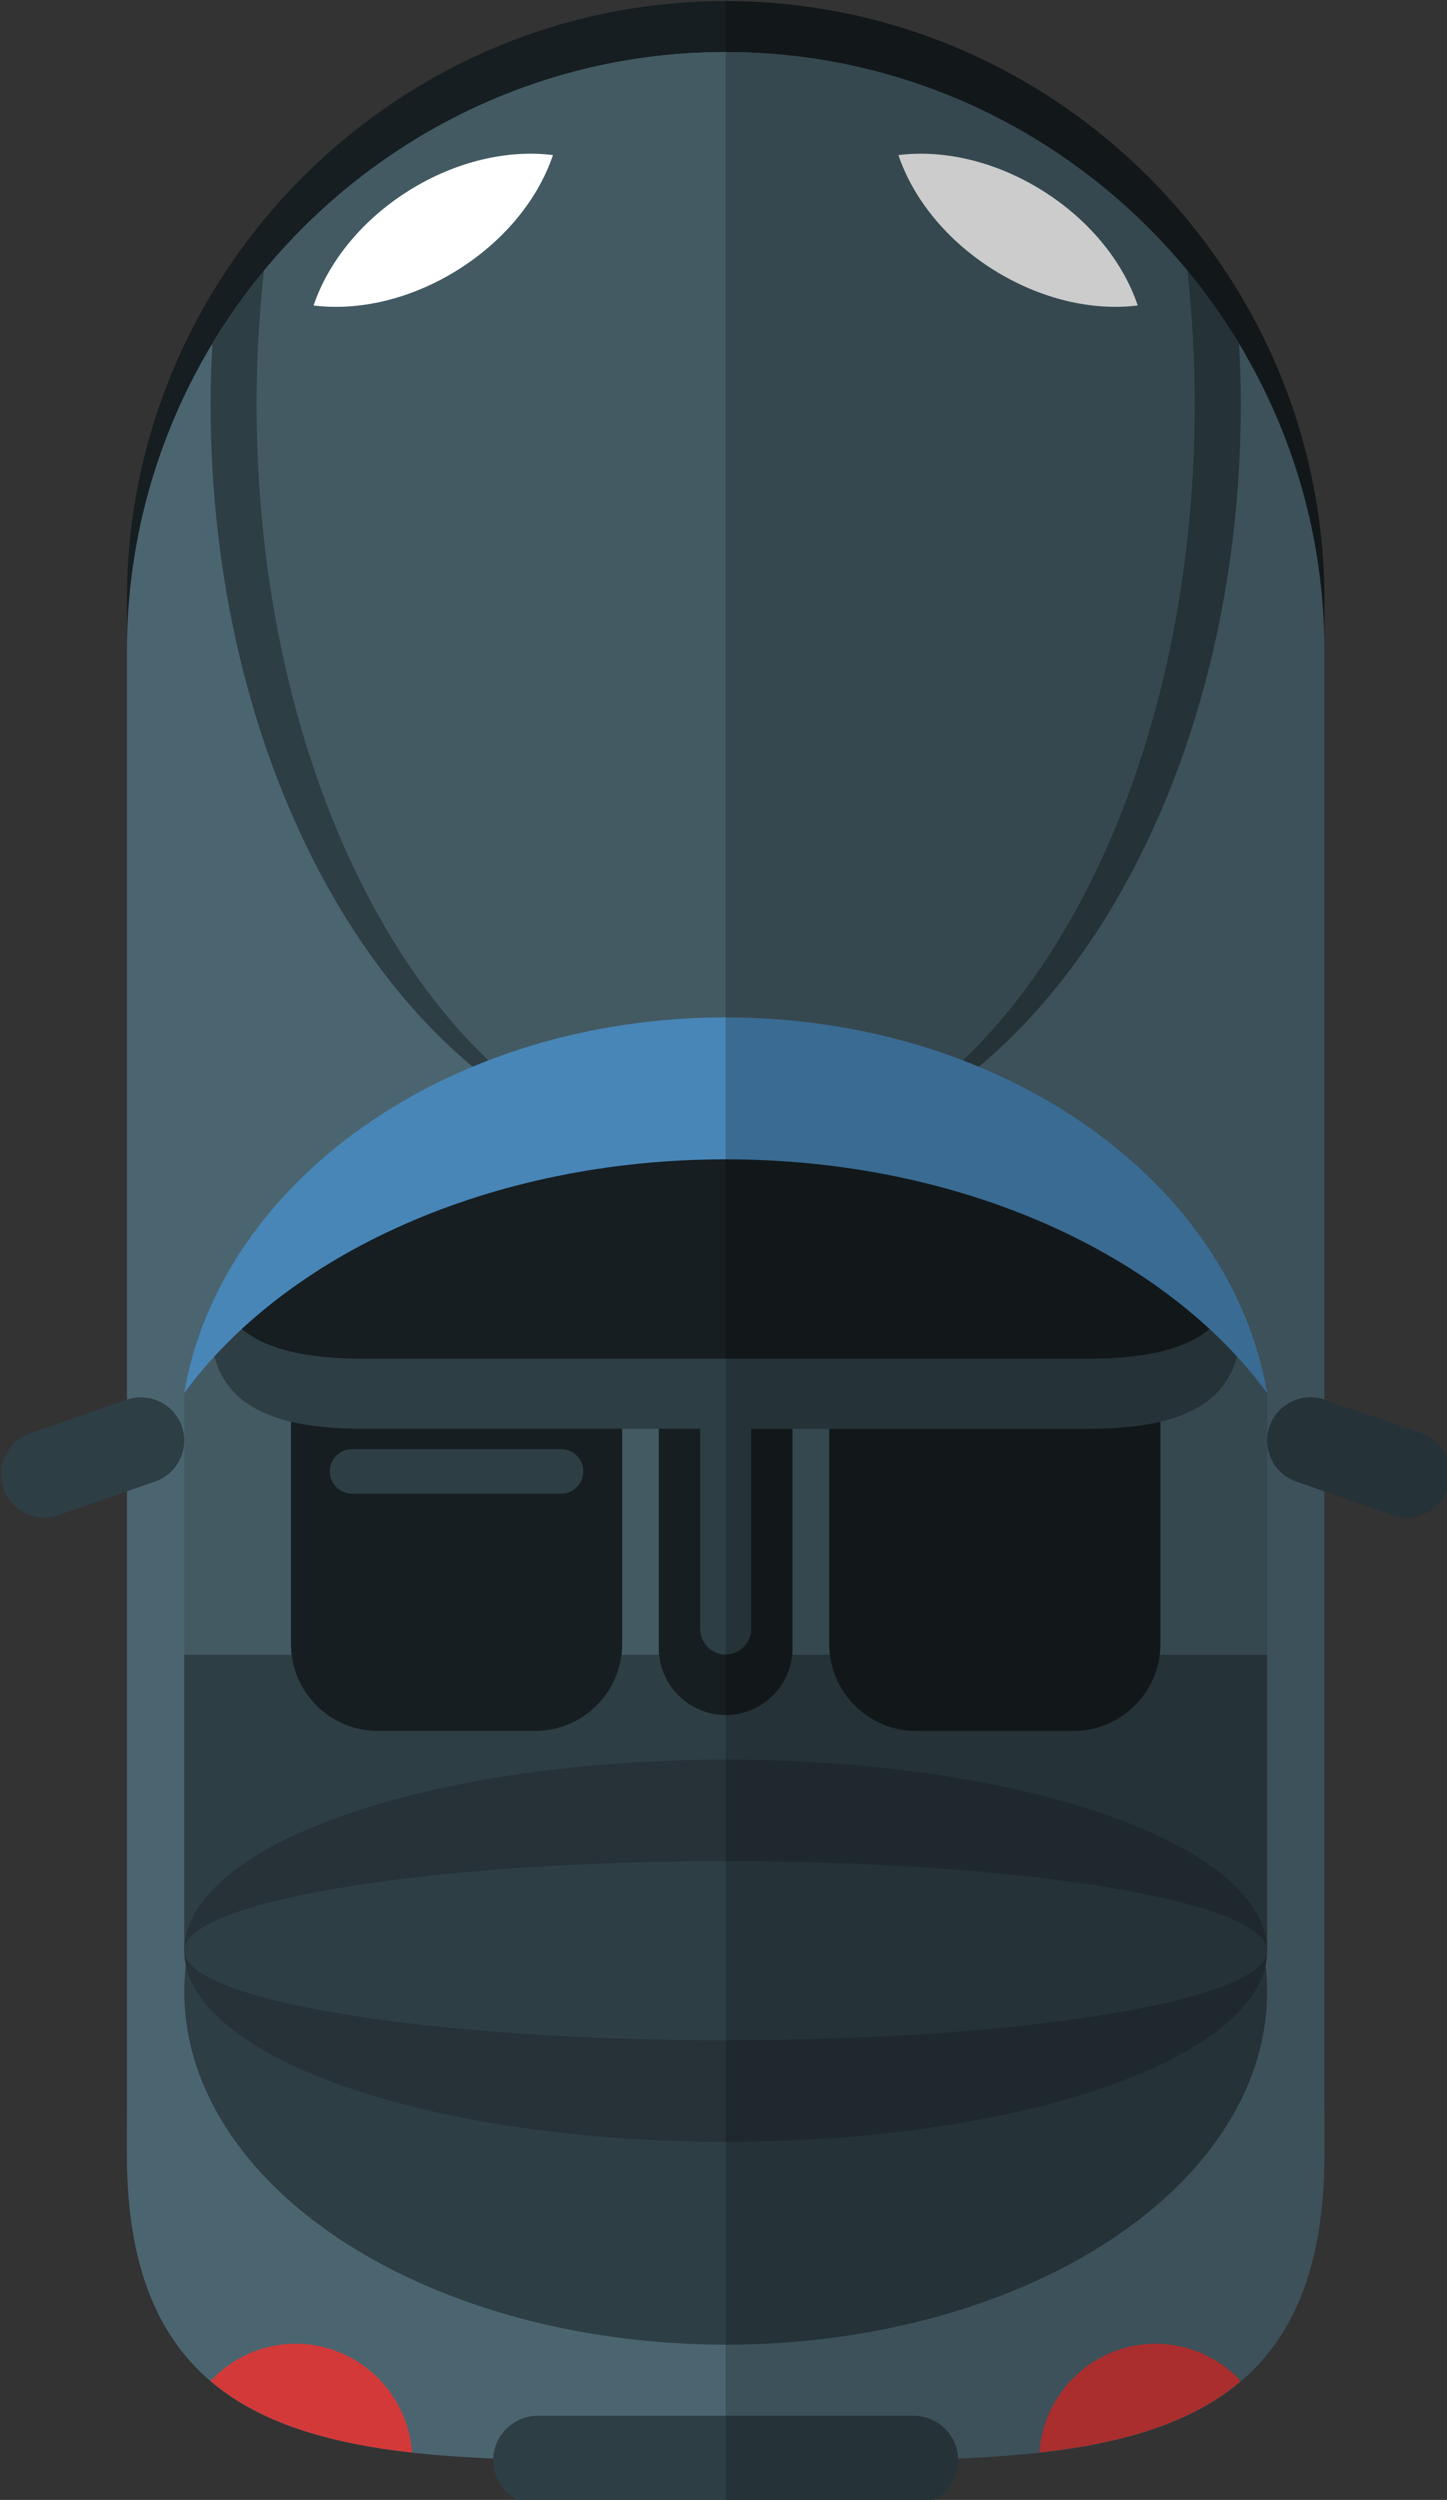 <?xml version="1.0" encoding="UTF-8" standalone="no"?>
<!-- Created with Inkscape (http://www.inkscape.org/) -->

<svg
   width="24.856mm"
   height="42.94mm"
   viewBox="0 0 24.856 42.94"
   version="1.1"
   id="svg1"
   xmlns:inkscape="http://www.inkscape.org/namespaces/inkscape"
   xmlns:sodipodi="http://sodipodi.sourceforge.net/DTD/sodipodi-0.dtd"
   xmlns="http://www.w3.org/2000/svg"
   xmlns:svg="http://www.w3.org/2000/svg">
  <rect x="0" y="0" width="24.856" height="42.94" fill="#333333" stroke="none"/>
  <sodipodi:namedview
     id="namedview1"
     pagecolor="#ffffff"
     bordercolor="#000000"
     borderopacity="0.25"
     inkscape:showpageshadow="2"
     inkscape:pageopacity="0.0"
     inkscape:pagecheckerboard="0"
     inkscape:deskcolor="#d1d1d1"
     inkscape:document-units="mm" />
  <defs
     id="defs1" />
  <g
     inkscape:label="Warstwa 1"
     inkscape:groupmode="layer"
     id="layer1"
     transform="translate(-77.258,-119.856)">
    <g
       id="g29"
       transform="matrix(0.265,0,0,0.265,66.026,108.334)">&#10;		<g
   id="g28">&#10;			<path
   style="fill:#161e21"
   d="m 89.424,199.625 v 0 c -21.347,0 -38.812,1.528 -38.812,-19.819 V 82.362 c 0,-21.347 17.465,-38.812 38.812,-38.812 v 0 c 21.347,0 38.812,17.466 38.812,38.812 v 97.444 c 0.001,21.347 -17.465,19.819 -38.812,19.819 z"
   id="path9" />
&#10;			<path
   style="fill:#4b6570"
   d="m 89.424,202.928 v 0 c -21.347,0 -38.812,1.528 -38.812,-19.819 V 85.665 c 0,-21.347 17.465,-38.812 38.812,-38.812 v 0 c 21.347,0 38.812,17.465 38.812,38.812 v 97.444 c 0.001,21.347 -17.465,19.819 -38.812,19.819 z"
   id="path10" />
&#10;			<path
   style="fill:#2e3e45"
   d="m 89.424,46.853 v 0 c -14.081,0 -26.47,7.602 -33.274,18.902 -0.069,1.298 -0.115,2.605 -0.115,3.929 0,27.221 14.949,49.288 33.39,49.288 18.44,0 33.39,-22.067 33.39,-49.288 0,-1.324 -0.046,-2.631 -0.115,-3.929 -6.806,-11.3 -19.195,-18.902 -33.276,-18.902 z"
   id="path11" />
&#10;			<path
   style="fill:#435a63"
   d="m 89.424,46.853 v 0 c -12.012,0 -22.795,5.531 -29.929,14.171 -0.308,2.813 -0.477,5.704 -0.477,8.66 0,27.221 13.613,49.288 30.406,49.288 16.793,0 30.406,-22.067 30.406,-49.288 0,-2.956 -0.17,-5.847 -0.477,-8.66 -7.134,-8.641 -17.917,-14.171 -29.929,-14.171 z"
   id="path12" />
&#10;			<ellipse
   style="fill:#2e3e45"
   cx="89.424"
   cy="172.568"
   rx="35.096"
   ry="22.885"
   id="ellipse12" />
&#10;			<polygon
   style="fill:#435a63"
   points="113.732,119.404 89.424,112.527 64.038,119.606 54.328,133.774 54.328,169.92 124.52,169.92 124.52,133.774 "
   id="polygon12" />
&#10;			<rect
   x="54.328"
   y="150.734"
   style="fill:#2e3e45"
   width="70.193"
   height="19.186"
   id="rect12" />
&#10;			<path
   style="fill:#161e21"
   d="M 77.08,155.675 H 66.878 c -3.099,0 -5.634,-2.535 -5.634,-5.634 v -16.189 c 0,-3.099 2.535,-5.634 5.634,-5.634 H 77.08 c 3.099,0 5.634,2.535 5.634,5.634 v 16.189 c 0.001,3.099 -2.535,5.634 -5.634,5.634 z"
   id="path13" />
&#10;			<path
   style="fill:#161e21"
   d="m 111.97,155.675 h -10.202 c -3.099,0 -5.634,-2.535 -5.634,-5.634 v -16.189 c 0,-3.099 2.535,-5.634 5.634,-5.634 h 10.202 c 3.099,0 5.634,2.535 5.634,5.634 v 16.189 c 0,3.099 -2.535,5.634 -5.634,5.634 z"
   id="path14" />
&#10;			<path
   style="fill:#161e21"
   d="m 89.424,154.643 v 0 c -2.384,0 -4.335,-1.951 -4.335,-4.335 V 132.14 c 0,-2.384 1.951,-4.335 4.335,-4.335 v 0 c 2.384,0 4.335,1.951 4.335,4.335 v 18.168 c 0.001,2.384 -1.95,4.335 -4.335,4.335 z"
   id="path15" />
&#10;			<path
   style="fill:#2e3e45"
   d="m 89.424,150.72 v 0 c -0.908,0 -1.652,-0.743 -1.652,-1.652 v -15.69 c 0,-0.908 0.743,-1.652 1.652,-1.652 v 0 c 0.908,0 1.652,0.743 1.652,1.652 v 15.69 c 0,0.909 -0.743,1.652 -1.652,1.652 z"
   id="path16" />
&#10;			<path
   style="fill:#ffffff"
   d="m 68.865,55.849 c -3.072,1.93 -5.217,4.652 -6.151,7.43 2.908,0.363 6.291,-0.388 9.363,-2.318 3.072,-1.93 5.217,-4.653 6.151,-7.43 -2.908,-0.364 -6.291,0.387 -9.363,2.318 z"
   id="path17" />
&#10;			<path
   style="fill:#ffffff"
   d="m 109.984,55.849 c 3.072,1.93 5.217,4.652 6.151,7.43 -2.908,0.363 -6.291,-0.388 -9.363,-2.318 -3.072,-1.93 -5.217,-4.653 -6.151,-7.43 2.908,-0.364 6.291,0.387 9.363,2.318 z"
   id="path18" />
&#10;			<path
   style="fill:#2e3e45"
   d="M 112.865,136.089 H 65.984 c -5.472,0 -9.949,-1.237 -9.949,-6.709 v 0 c 0,-5.472 19.025,-13.189 21.743,-13.189 h 23.292 c 2.719,0 21.743,7.717 21.743,13.189 v 0 c 10e-4,5.472 -4.476,6.709 -9.948,6.709 z"
   id="path19" />
&#10;			<path
   style="fill:#161e21"
   d="M 101.07,116.19 H 77.778 c -2.447,0 -18.1,6.253 -21.203,11.492 1.341,3.074 5.056,3.865 9.408,3.865 h 46.881 c 4.353,0 8.067,-0.791 9.408,-3.865 -3.102,-5.239 -18.755,-11.492 -21.202,-11.492 z"
   id="path20" />
&#10;			<path
   style="fill:#4886b8"
   d="m 89.424,118.623 c 15.26,0 28.493,6.149 35.096,15.15 -2.339,-13.748 -17.155,-24.349 -35.096,-24.349 -17.941,0 -32.757,10.601 -35.096,24.349 6.603,-9.001 19.836,-15.15 35.096,-15.15 z"
   id="path21" />
&#10;			<ellipse
   style="fill:#263238"
   cx="89.424"
   cy="169.92"
   rx="35.096"
   ry="12.387"
   id="ellipse21" />
&#10;			<path
   style="fill:#2e3e45"
   d="m 124.52,169.92 c 0,3.206 -15.713,5.804 -35.096,5.804 -19.383,0 -35.096,-2.599 -35.096,-5.804 0,-3.206 15.713,-5.805 35.096,-5.805 19.383,0 35.096,2.599 35.096,5.805 z"
   id="path22" />
&#10;			<path
   style="fill:#d43939"
   d="m 61.554,195.392 c -2.175,0 -4.137,0.936 -5.519,2.419 3.216,2.743 7.706,4.038 13.053,4.637 -0.263,-3.924 -3.547,-7.056 -7.534,-7.056 z"
   id="path23" />
&#10;			<path
   style="fill:#d43939"
   d="m 109.761,202.448 c 5.347,-0.599 9.837,-1.894 13.053,-4.637 -1.382,-1.482 -3.344,-2.419 -5.519,-2.419 -3.988,0 -7.272,3.132 -7.534,7.056 z"
   id="path24" />
&#10;			<path
   style="fill:#2e3e45"
   d="M 101.605,205.842 H 77.244 c -1.59,0 -2.89,-1.301 -2.89,-2.89 v 0 c 0,-1.59 1.301,-2.89 2.89,-2.89 h 24.361 c 1.59,0 2.89,1.301 2.89,2.89 v 0 c 0,1.59 -1.301,2.89 -2.89,2.89 z"
   id="path25" />
&#10;			<path
   style="fill:#2e3e45"
   d="M 78.754,140.295 H 65.205 c -0.794,0 -1.444,-0.65 -1.444,-1.444 v 0 c 0,-0.794 0.65,-1.444 1.444,-1.444 h 13.549 c 0.794,0 1.444,0.65 1.444,1.444 v 0 c -10e-4,0.794 -0.65,1.444 -1.444,1.444 z"
   id="path26" />
&#10;			<path
   style="fill:#2e3e45"
   d="m 46.181,141.685 6.262,-2.178 c 1.458,-0.507 2.237,-2.115 1.729,-3.574 v 0 c -0.507,-1.458 -2.115,-2.237 -3.574,-1.729 l -6.262,2.178 c -1.458,0.507 -2.236,2.115 -1.729,3.574 v 0 c 0.507,1.458 2.116,2.237 3.574,1.729 z"
   id="path27" />
&#10;			<path
   style="fill:#2e3e45"
   d="m 132.667,141.685 -6.262,-2.178 c -1.458,-0.507 -2.236,-2.115 -1.729,-3.574 v 0 c 0.507,-1.458 2.115,-2.237 3.574,-1.729 l 6.262,2.178 c 1.458,0.507 2.236,2.115 1.729,3.574 v 0 c -0.507,1.458 -2.115,2.237 -3.574,1.729 z"
   id="path28" />
&#10;		</g>
&#10;		<path
   style="opacity:0.2"
   d="m 101.605,205.842 c 1.59,0 2.89,-1.301 2.89,-2.89 0,-0.04 -0.01,-0.078 -0.012,-0.118 1.836,-0.075 3.597,-0.198 5.278,-0.386 0,0 0.001,0 0.001,0 0.624,-0.07 1.233,-0.152 1.833,-0.241 0.093,-0.014 0.186,-0.029 0.278,-0.043 0.541,-0.085 1.072,-0.178 1.592,-0.282 0.068,-0.014 0.138,-0.026 0.206,-0.04 1.782,-0.365 3.434,-0.851 4.94,-1.489 0.046,-0.02 0.092,-0.04 0.138,-0.06 0.479,-0.207 0.944,-0.43 1.392,-0.671 0.013,-0.007 0.027,-0.014 0.04,-0.02 0.952,-0.515 1.832,-1.108 2.632,-1.79 v 0 c 3.438,-2.933 5.423,-7.518 5.423,-14.702 v -3.303 -39.661 l 4.431,1.541 c 1.458,0.507 3.066,-0.271 3.574,-1.729 0.507,-1.458 -0.271,-3.067 -1.729,-3.574 l -6.262,-2.178 c -0.004,-10e-4 -0.008,-0.002 -0.013,-0.003 V 85.665 82.362 c 0,-21.347 -17.466,-38.812 -38.812,-38.812 v 162.293 h 12.18 z"
   id="path29" />
&#10;	</g>
  </g>
</svg>
